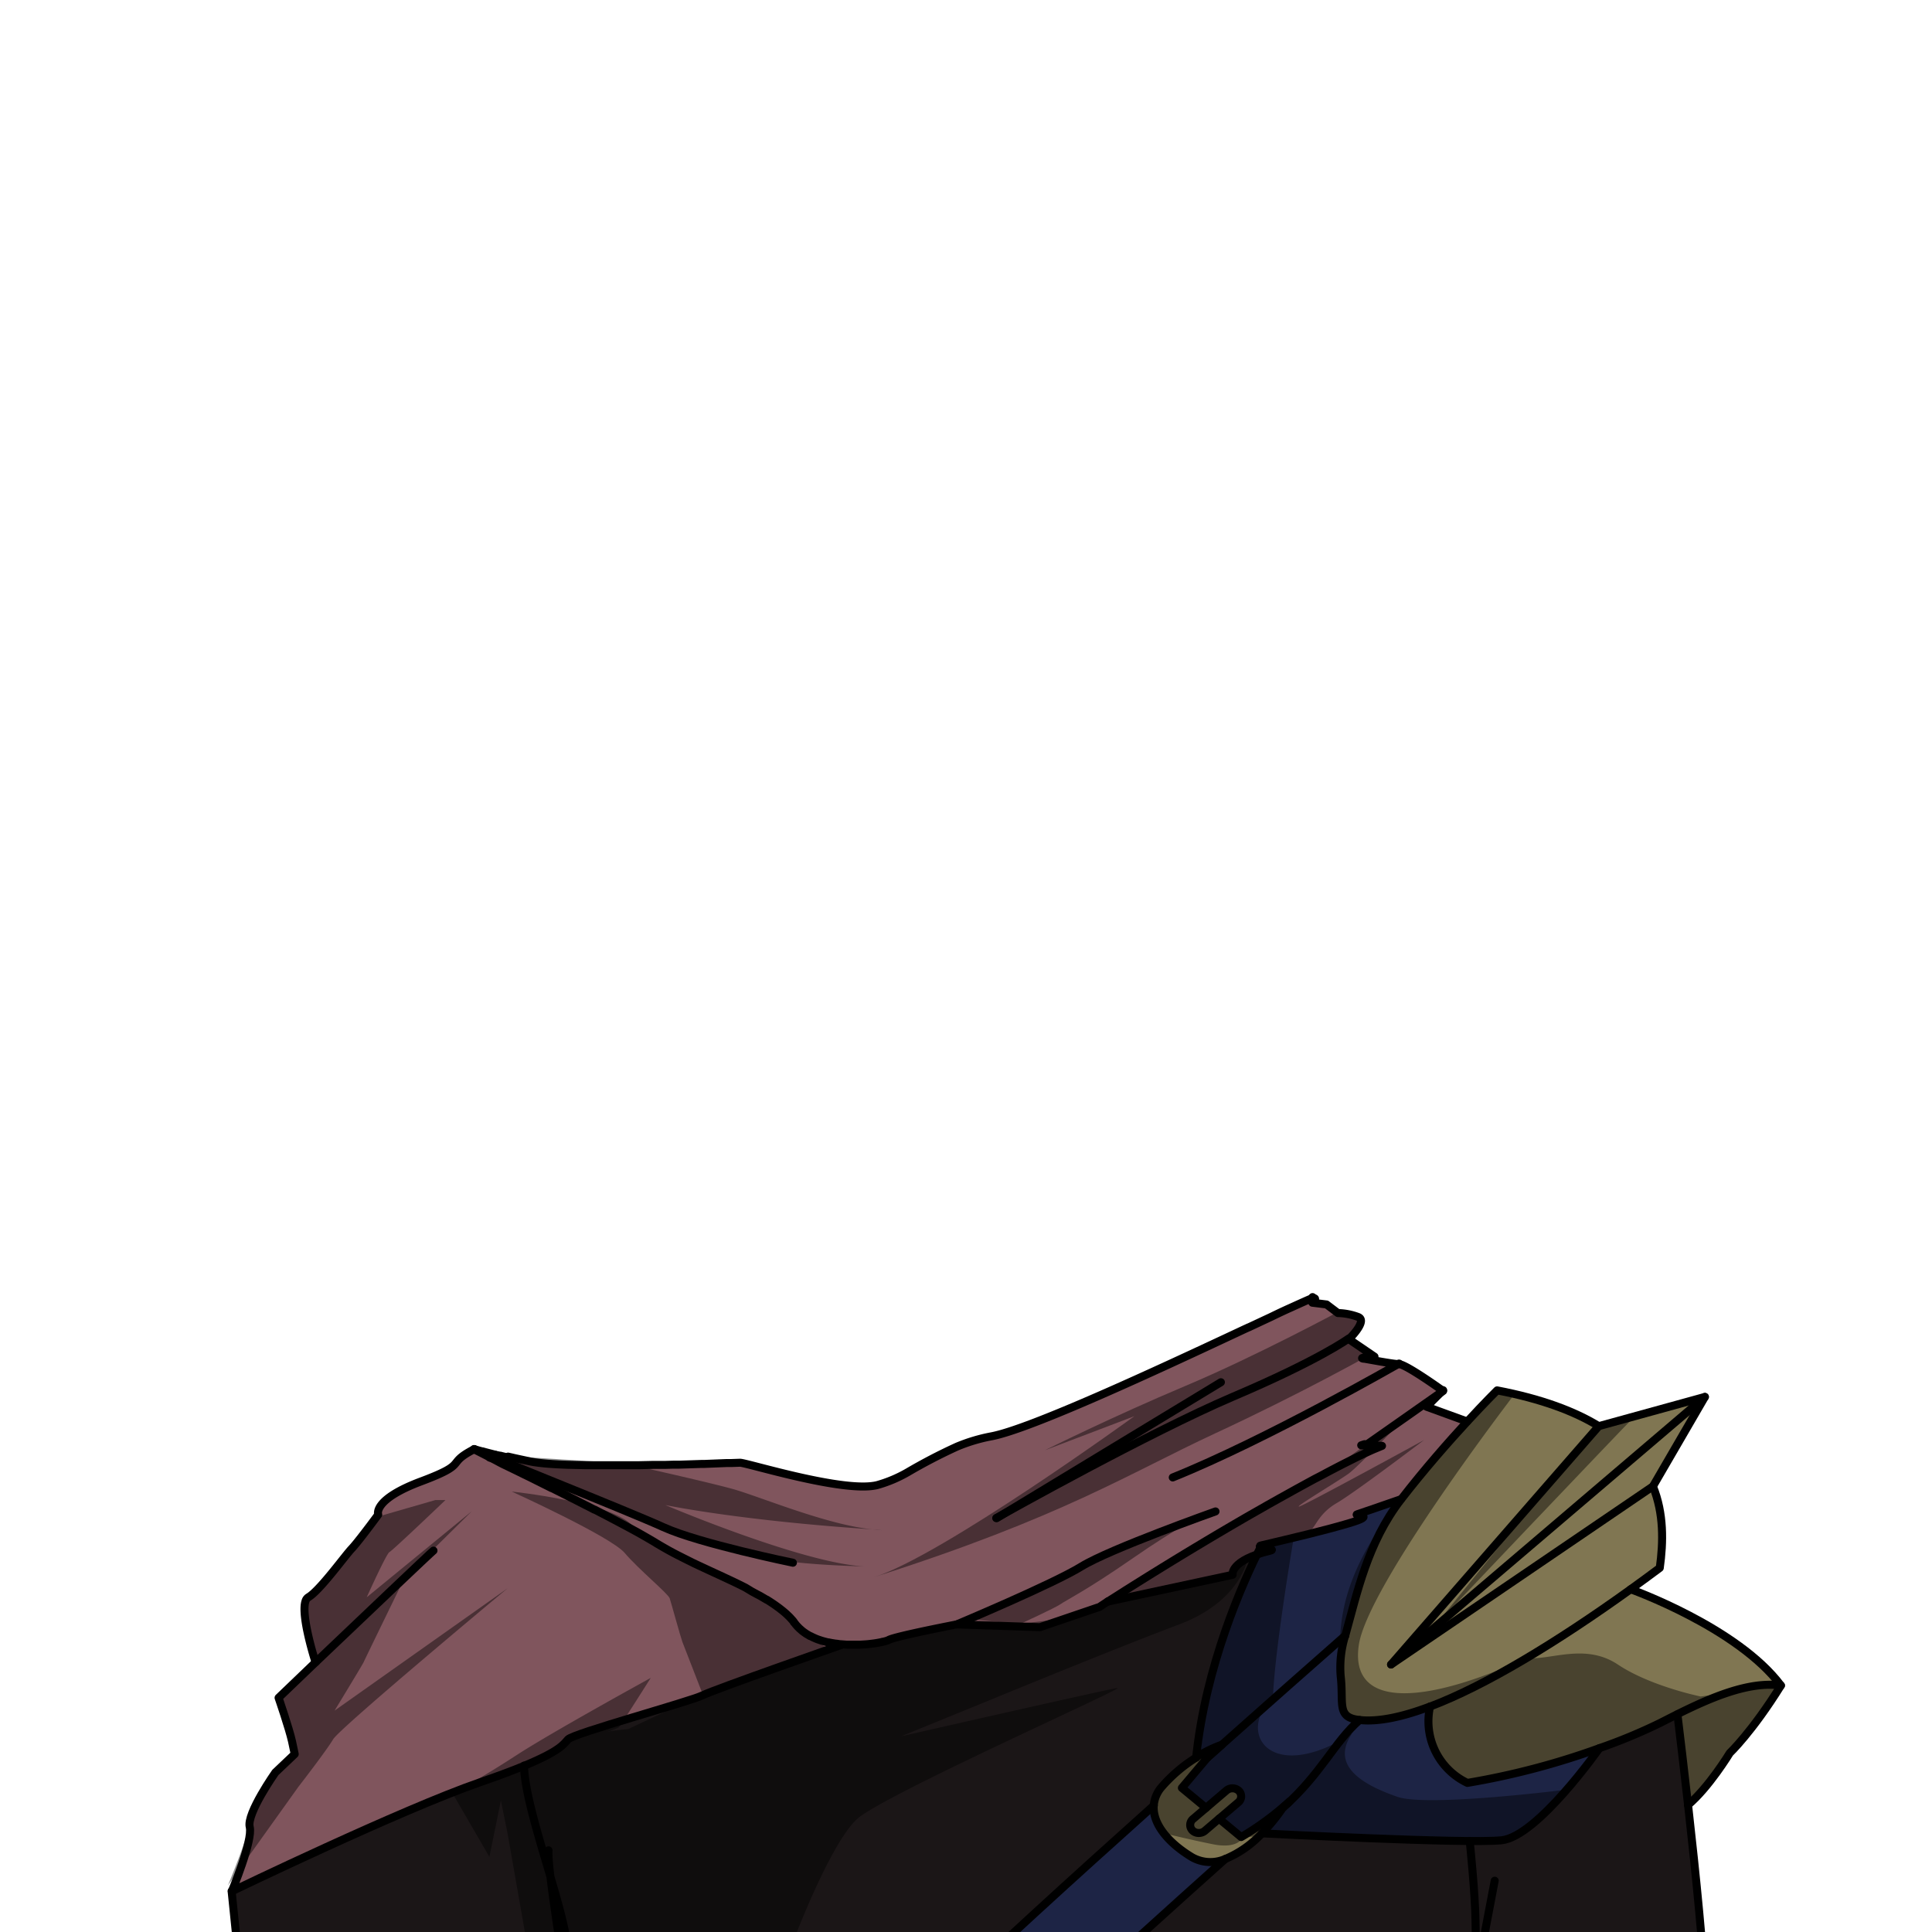 <svg xmlns="http://www.w3.org/2000/svg" viewBox="0 0 432 432">
  <defs>
    <style>.BUNTAI_OTTER_OUTFIT_BUNTAI_OTTER_OUTFIT_9_cls-1{isolation:isolate;}.BUNTAI_OTTER_OUTFIT_BUNTAI_OTTER_OUTFIT_9_cls-2{fill:#1d2445;}.BUNTAI_OTTER_OUTFIT_BUNTAI_OTTER_OUTFIT_9_cls-3{fill:#807652;}.BUNTAI_OTTER_OUTFIT_BUNTAI_OTTER_OUTFIT_9_cls-4{fill:#80555d;}.BUNTAI_OTTER_OUTFIT_BUNTAI_OTTER_OUTFIT_9_cls-5{fill:#1b1617;}.BUNTAI_OTTER_OUTFIT_BUNTAI_OTTER_OUTFIT_9_cls-6{fill:none;stroke:#000;stroke-linecap:round;stroke-linejoin:round;stroke-width:1.79px;}.BUNTAI_OTTER_OUTFIT_BUNTAI_OTTER_OUTFIT_9_cls-7{opacity:0.43;mix-blend-mode:multiply;}</style>
  </defs>
  <g class="BUNTAI_OTTER_OUTFIT_BUNTAI_OTTER_OUTFIT_9_cls-1">
    <g id="outfit">
      <path class="BUNTAI_OTTER_OUTFIT_BUNTAI_OTTER_OUTFIT_9_cls-2" d="M328.11,398.65a15.23,15.23,0,0,1-8.36-17c-6.26,2.35-11.65,3.46-15.8,3-5.77,5.09-8.49,11.92-17,19.52h0a40,40,0,0,1-4.74,5.82s45.54,2.37,53.57,1.55,21.91-20.61,21.91-20.61A168.31,168.31,0,0,1,328.11,398.65Z" />
      <path class="BUNTAI_OTTER_OUTFIT_BUNTAI_OTTER_OUTFIT_9_cls-2" d="M300.78,365.74h0c2.68-9.56,4.95-20.74,12.5-30.51-4.82,1.67-9.17,3.18-9.75,3.35-1.34.42,5,0-2,2.06-5.7,1.68-12.3,3.22-19.54,4.93-4.25,8.42-12.45,26.85-14.58,47.39,2.82-1.85,5.13-3,5.13-3l-2.54,3C283.18,381.24,294.79,371,300.78,365.74Z" />
      <path class="BUNTAI_OTTER_OUTFIT_BUNTAI_OTTER_OUTFIT_9_cls-3" d="M364.62,355.36c2.16-1.55,4.33-3.15,6.51-4.77.8-5.75.95-12.16-1.53-18.24l11.62-20-23.73,6.54c-5.42-3.32-12.79-6.1-22.73-8,0,0-2.7,2.66-6.7,7s-9.49,10.55-14.77,17.37c-7.55,9.77-9.82,20.95-12.5,30.51h0a24,24,0,0,0-1,9.06c.71,6.14-1,9.2,4.15,9.79,4.15.48,9.54-.63,15.8-3a15.23,15.23,0,0,0,8.36,17,168.31,168.31,0,0,0,29.54-7.77,121.65,121.65,0,0,0,13.45-5.58l3.94-2c7.48-3.7,16-7.39,23.18-6.43C388.5,363.84,364.62,355.36,364.62,355.36Z" />
      <path class="BUNTAI_OTTER_OUTFIT_BUNTAI_OTTER_OUTFIT_9_cls-3" d="M272.58,406.67l-3.14,2.68a2.11,2.11,0,0,1-1.4.51,2,2,0,0,1-1.41-.57,1.74,1.74,0,0,1,.18-2.6l2.86-2.44-5.4-4.47L270,393l0,0,2.54-3s-2.31,1.18-5.13,3h0a34,34,0,0,0-7.84,6.72,7.21,7.21,0,0,0-1.64,4c-.29,4.15,3.31,8.4,8.58,11.57a8.34,8.34,0,0,0,7.41.38,23.56,23.56,0,0,0,8.2-5.73,40,40,0,0,0,4.74-5.82h0c.35-.51.66-1,1-1.51a100.62,100.62,0,0,1-10.36,8.17Z" />
      <path class="BUNTAI_OTTER_OUTFIT_BUNTAI_OTTER_OUTFIT_9_cls-3" d="M395.17,375.08l3.05,1.8-8.63,12L387,391.78s-6.16,9.09-9.55,11.83L375,381.11Z" />
      <path class="BUNTAI_OTTER_OUTFIT_BUNTAI_OTTER_OUTFIT_9_cls-3" d="M277,400.45a2.1,2.1,0,0,0-2.82-.07l-4.54,3.87-2.86,2.44a1.74,1.74,0,0,0-.18,2.6,2,2,0,0,0,1.41.57,2.11,2.11,0,0,0,1.4-.51l3.14-2.68,4.26-3.62A1.74,1.74,0,0,0,277,400.45Z" />
      <path class="BUNTAI_OTTER_OUTFIT_BUNTAI_OTTER_OUTFIT_9_cls-2" d="M304,384.59c-5.18-.59-3.44-3.65-4.15-9.79a24,24,0,0,1,1-9.06c-6,5.27-17.6,15.5-30.73,27.2l0,0-5.75,6.82,5.4,4.47,4.54-3.87a2.1,2.1,0,0,1,2.82.07,1.74,1.74,0,0,1-.19,2.6l-4.26,3.62,4.95,4.1a100.62,100.62,0,0,0,10.36-8.17c-.31.5-.62,1-1,1.51C295.46,396.51,298.18,389.68,304,384.59Z" />
      <path class="BUNTAI_OTTER_OUTFIT_BUNTAI_OTTER_OUTFIT_9_cls-2" d="M266.56,415.29c-5.27-3.17-8.87-7.42-8.58-11.57-18.26,16.37-37.09,33.49-47,43.24v.14l28.34,0c10.09-9.35,22.56-20.62,34.62-31.41A8.34,8.34,0,0,1,266.56,415.29Z" />
      <path class="BUNTAI_OTTER_OUTFIT_BUNTAI_OTTER_OUTFIT_9_cls-4" d="M319,314.55l9.07,3.3c-4.08,4.41-9.49,10.55-14.77,17.37-4.82,1.67-9.17,3.18-9.75,3.35-1.34.42,5,0-2,2.06-5.7,1.68-12.3,3.22-19.54,4.93-1.6.37,3.75.76,2.08,1.16-9.2,2.2-8.46,5.41-8.46,5.41l-27.94,6c5.24-3.37,20.73-13.19,38.26-23,21.63-12.13,19.75-12.33,19.75-12.33l17-11.91Z" />
      <path class="BUNTAI_OTTER_OUTFIT_BUNTAI_OTTER_OUTFIT_9_cls-4" d="M322.69,310.85l-5.58,3.91L315.38,316h0l-9.51,6.67-.13.1h-.16l-.19,0-.12,0-.14,0-.21.06h0l-.26.09-.29.1s4.65.08,4.65.13l-.44.18c-.27.11-.58.23-.91.38s-.95.4-1.52.66l-.72.33-1.68.8-.83.41h0l-2.13,1.07-.71.36c-.35.18-.7.37-1.07.55s-.84.45-1.29.67l-.68.36-.53.28-.53.29-.93.49-1,.51-1.62.88-.84.46-1.7.93-.85.47-.14.08L286,335.08l-2.58,1.45-.43.25-1.86,1.06-1.6.91c-7.77,4.48-14.9,8.79-20.58,12.3l-1.07.66-.87.54-1.6,1-1.95,1.22c-.62.39-1.19.76-1.75,1.1l-.79.51c-.32.19-.61.39-.9.57l-1.18.75-.28.17c-.3.19-.57.38-.82.53h0l-1.88,1.22-.71.24-1.41.47s0,0,0,0l-7.17,2.43-4,1.36-14.67-.48h0l-3.94-.13s-13.88,2.67-15.25,3.49l-.12.06h0l-.21.09-.37.11-.48.13-.51.11a2.41,2.41,0,0,0-.35.07l-.38.07-.48.07c-.51.08-1.07.15-1.65.21l-.6.05c-.39,0-.78.06-1.19.07l-.59,0c-.59,0-1.2,0-1.82,0l-.63,0h0c-.39,0-.78,0-1.17-.08l-1.09-.13-.15,0-.6-.09h0l-1-.19-.17,0-.86-.21h0l-.58-.18-.69-.22h0l-.7-.28c-.18-.08-.37-.15-.55-.25s-.37-.18-.56-.28l-.07,0,0,0-.54-.31-.41-.26-.09-.06-.5-.35,0,0-.18-.14c-.15-.12-.29-.24-.44-.38a.85.85,0,0,1-.17-.16,1.94,1.94,0,0,1-.32-.32,2.46,2.46,0,0,1-.28-.28c-.18-.19-.33-.39-.49-.59l-.13-.16-.07-.06a.16.16,0,0,0,0-.07l-.05-.07-.18-.22-.14-.16-.07-.07,0-.05-.12-.14h0l0,0-.12-.13-.3-.31-.06-.07-.11-.1-.49-.46h0c-.4-.36-.82-.72-1.26-1.06-.25-.2-.52-.4-.79-.59-.73-.54-1.52-1.07-2.35-1.58l-.07,0c-.19-.13-.4-.25-.62-.38l-.1-.06-.39-.22c-.31-.19-.64-.37-1-.55l-1.16-.62c-.39-.21-.78-.42-1.18-.61-.23-.13-.47-.25-.71-.36l-1.05-.52-.7-.34-.13-.07c-3-1.42-6.09-2.8-9.11-4.23l-2-1-1.19-.61c-.69-.33-1.35-.69-2-1-1-.56-2-1.14-3-1.73-.21-.14-.44-.27-.69-.41l-.82-.5-1.25-.71c-1.25-.72-2.67-1.5-4.21-2.32l-1.08-.58c-.82-.44-1.66-.89-2.53-1.34l-1.65-.85-.41-.21-1.2-.63-.08,0c-.57-.29-1.14-.59-1.73-.88l-.64-.33-.23-.11c-.57-.31-1.16-.6-1.75-.89l-1.15-.58-2.35-1.19c-.16-.09-.33-.16-.5-.24l-1.16-.59-.07,0-4.54-2.26-2.05-1c-1.55-.77-2.36-1.14-3.7-1.79l-.56-.28c-.92-.46-1.48-.8-2.25-1.18h-.06l-.56-.29h0l-1-.52-1-.5-.37-.19c-.59-.3-1-.51-1.09-.59h0s0,0,0,0h0l.16.06a.45.45,0,0,1,.17.05l.24.07.73.2.35.1.13,0,.64.18,2.17.56c.4.1.54.12,1,.22h0a.42.42,0,0,0,.15,0c.46.12.94.24,1.46.35.33.08,0-.2.38-.12l1.25.29q1.74.39,3.78.81l.61.11,1,.14.65.08.78.08c1.53.14,3.34.24,5.34.31h.08l3.72.08H137l4.21,0h.35l1.3,0,3.24-.07,1.28,0,1.37,0,1.74-.06h.6l.72,0,4.94-.16.59,0,5-.2.65,0,.38,0,2-.07c1.56,0,23.27,6.83,30.68,5A29.69,29.69,0,0,0,202.9,329a121.07,121.07,0,0,1,11-5.72,38.12,38.12,0,0,1,7.64-2.3c8.67-1.58,37.26-14.88,55-23.18l1.88-.88c.22-.09.44-.2.64-.3l.05,0,0,0,3.57-1.67,1.52-.71c1.7-.79,3.14-1.46,4.26-2,1.75-.79,4.61-2.1,4.9-2.15l.12,0v.19l-.09.82,3.17.39,2.54,1.92h0a13.7,13.7,0,0,1,4.55.89,1.2,1.2,0,0,1,.38.25h0c.83.88-.81,2.95-1.8,4-.39.43-.68.7-.68.7l.24.17h0l1.75,1.19h0l3.74,2.55s-.83,0-1.58.11-1.67.21-.86.35h0l.17,0h0c2.72.49,6.67,1.17,7.76,1.21C314.52,305,322.69,310.85,322.69,310.85Z" />
      <path class="BUNTAI_OTTER_OUTFIT_BUNTAI_OTTER_OUTFIT_9_cls-4" d="M293.49,290v0h-.12l-.05-.27Z" />
      <path class="BUNTAI_OTTER_OUTFIT_BUNTAI_OTTER_OUTFIT_9_cls-4" d="M70.63,371.63l-.13-.13s-4.15-12.87-1.56-14.37S77,348,78.59,346.31s6-7.66,6-7.66-1.38-3.33,9.6-7.44,5.2-3.76,11.86-7.19h0c.41.47,31,15.05,40.79,21.11,9.93,6.17,25.26,10.48,30.71,17.67,2.41,3.17,6.53,4.47,10.51,4.86l0,.12s-28.25,9.88-31,11.25-28.84,8.48-30.09,9.85c-.95,1.05-1.75,2.57-9.81,5.91-2.51,1-5.73,2.25-9.86,3.68-17.43,6-55.5,24.37-55.5,24.37s4.76-11.36,4-14.37,5.73-12.19,5.73-12.19l4.33-4.11-.61-2.88c-.6-2.87-3-9.71-3-9.71Z" />
      <path class="BUNTAI_OTTER_OUTFIT_BUNTAI_OTTER_OUTFIT_9_cls-5" d="M377.42,403.61c-.9-8-1.78-15.34-2.38-20.3l-3.94,2a121.65,121.65,0,0,1-13.45,5.58s-13.88,19.78-21.91,20.61-53.57-1.55-53.57-1.55a23.56,23.56,0,0,1-8.2,5.73c-12.06,10.79-24.53,22.06-34.62,31.41l142-.12C381,437.38,379.17,419.12,377.42,403.61Z" />
      <path class="BUNTAI_OTTER_OUTFIT_BUNTAI_OTTER_OUTFIT_9_cls-5" d="M259.62,399.68a34,34,0,0,1,7.84-6.72h0c2.13-20.54,10.33-39,14.58-47.39-1.6.37,3.75.76,2.08,1.16-9.2,2.2-8.46,5.41-8.46,5.41l-27.94,6h0l-1.87,1.22-.72.24-8.59,2.92-4,1.36-18.61-.62s-13.89,2.67-15.26,3.49c-.76.46-5.56,1.43-10.61,1l0,.13s-28.25,9.88-31,11.25-28.84,8.48-30.09,9.85c-.95,1.05-1.75,2.57-9.81,5.91-2.51,1-5.73,2.25-9.86,3.68-17.43,6-55.5,24.37-55.5,24.37l2.49,24.37,72.6,0h0L211,447.1V447c9.88-9.75,28.71-26.87,47-43.24A7.21,7.21,0,0,1,259.62,399.68Z" />
      <path class="BUNTAI_OTTER_OUTFIT_BUNTAI_OTTER_OUTFIT_9_cls-6" d="M247.7,358.1c-1.22.79-1.87,1.23-1.87,1.23l-.72.23-1.4.48h0l-7.17,2.44-4,1.36-14.67-.49h0l-3.94-.13s-13.88,2.68-15.24,3.49a.52.52,0,0,1-.13.06h0l-.21.09-.37.11-.48.12c-.16,0-.32.08-.51.11l-.35.07-.38.07-.48.08c-.51.08-1.06.14-1.65.21l-.6.05-1.18.07-.6,0c-.59,0-1.2,0-1.82,0l-.63,0h0l-1.17-.09c-.36,0-.73-.08-1.09-.13l-.14,0-.61-.1h0c-.33-.05-.64-.11-1-.19l-.16,0-.86-.22h0l-.58-.17-.69-.23h0q-.35-.12-.69-.27l-.56-.25-.56-.28-.07,0h0l-.53-.32c-.15-.07-.28-.17-.42-.25a.18.18,0,0,1-.08-.07,4.89,4.89,0,0,1-.5-.35l0,0-.18-.13-.44-.39a1.22,1.22,0,0,1-.17-.15,3.22,3.22,0,0,1-.32-.32,3.76,3.76,0,0,1-.28-.29c-.18-.19-.33-.39-.49-.59l-.13-.15-.07-.07s0,0,0-.07a.18.18,0,0,1-.05-.07l-.18-.22-.14-.16-.07-.07,0,0-.12-.14v0l0,0-.12-.13c-.09-.11-.19-.21-.3-.32l-.06-.07-.11-.1-.48-.46h0c-.4-.36-.82-.72-1.26-1.05-.25-.21-.52-.41-.79-.6-.73-.54-1.52-1.06-2.35-1.58l-.07,0c-.19-.13-.4-.24-.62-.37a.24.24,0,0,0-.1-.06l-.39-.23c-.31-.19-.64-.36-1-.54l-1.16-.63L166.7,355l-.71-.36-1.05-.52-.69-.33-.14-.07c-3-1.42-6.09-2.81-9.1-4.24l-2-1-1.19-.6c-.68-.34-1.35-.7-2-1.05-1-.55-2-1.13-3-1.72-.21-.14-.44-.28-.68-.42l-.83-.49-1.25-.72c-1.25-.72-2.67-1.5-4.21-2.32l-1.07-.57-2.54-1.34-1.65-.86-.41-.21-1.2-.62-.08,0-1.72-.89c-.22-.1-.44-.21-.65-.33l-.23-.11-1.74-.89-1.16-.58-2.35-1.19-.49-.24-1.17-.59-.07,0-4.54-2.27-2.05-1c-1.55-.77-2.36-1.15-3.7-1.8l-.56-.27c-.92-.46-1.48-.8-2.25-1.18h0l0,0-.56-.29h0c-.38-.18-.72-.36-1-.51l-1-.51-.37-.19c-.59-.3-1-.51-1.09-.59h0" />
      <path class="BUNTAI_OTTER_OUTFIT_BUNTAI_OTTER_OUTFIT_9_cls-6" d="M247.72,358.1c.25-.15.52-.34.82-.53l.28-.17,1.18-.75c.29-.18.58-.38.9-.57l.79-.51c.56-.34,1.13-.71,1.75-1.1l1.95-1.22,1.6-1,.87-.54,1.07-.66c5.68-3.51,12.81-7.82,20.58-12.3l1.6-.91,1.86-1.06.43-.25,2.58-1.45,2.92-1.62.14-.08.85-.47,1.7-.93.84-.46,1.62-.88,1-.51.93-.49.53-.29.53-.28.68-.36c.45-.22.88-.46,1.29-.67s.72-.37,1.07-.55l.71-.36,2.13-1.07h0l.83-.41,1.68-.8.72-.33c.57-.26,1.07-.48,1.52-.66s.64-.27.91-.38l.44-.18c0-.05-4.65-.09-4.65-.13l.29-.1.26-.09h0l.21-.06.14,0,.12,0,.19,0h.16l.13-.1,9.51-6.67h0l1.73-1.22,5.58-3.91s-8.17-5.89-9.86-6c-1.09,0-5-.72-7.76-1.21h0l-.17,0h0c-.81-.14,0-.26.86-.35s1.58-.11,1.58-.11l-3.74-2.55h0l-1.75-1.19h0l-.24-.17s.29-.27.68-.7c1-1.08,2.63-3.15,1.8-4h0a1.2,1.2,0,0,0-.38-.25,13.7,13.7,0,0,0-4.55-.89h0l-2.54-1.92-3.17-.39s1.31-1.16.09-1h0l-.12,0c-.29.05-3.15,1.36-4.9,2.15-1.12.5-2.56,1.17-4.26,2l-1.52.71-3.57,1.67,0,0-.05,0c-.2.1-.42.21-.64.3l-1.88.88c-17.72,8.3-46.31,21.6-55,23.18a38.12,38.12,0,0,0-7.64,2.3,121.07,121.07,0,0,0-11,5.72,29.69,29.69,0,0,1-6.81,2.87c-7.41,1.84-29.12-5-30.68-5l-2,.07-.38,0-.65,0-5,.2-.59,0-4.94.16-.72,0h-.6l-1.74.05-1.37,0-1.28,0-3.24.07-1.3,0h-.35l-4.21,0h-6.18l-3.72-.08h-.08c-2-.07-3.81-.17-5.34-.31l-.78-.08-.65-.08-1-.14-.61-.11q-2-.42-3.78-.81l-1.25-.29c-.36-.08,0,.2-.38.12-.52-.11-1-.23-1.46-.35a.42.42,0,0,1-.15,0h0c-.45-.1-.59-.12-1-.22l-2.17-.56-.64-.18-.13,0-.35-.1-.73-.2-.24-.07a.45.45,0,0,0-.17-.05l-.16-.06h0" />
      <path class="BUNTAI_OTTER_OUTFIT_BUNTAI_OTTER_OUTFIT_9_cls-6" d="M70.64,371.63l-.14-.13S67.19,361.25,68.32,358h0a1.5,1.5,0,0,1,.61-.84,6.84,6.84,0,0,0,.58-.4c2.75-2.14,7.64-8.89,9.08-10.42,1.2-1.26,4.09-5.11,5.36-6.82l.2-.27.42-.57s-1.38-3.33,9.6-7.44,5.2-3.76,11.86-7.19" />
      <polyline class="BUNTAI_OTTER_OUTFIT_BUNTAI_OTTER_OUTFIT_9_cls-6" points="293.41 291.07 293.5 290.25 293.49 290.06 293.49 290.03" />
      <path class="BUNTAI_OTTER_OUTFIT_BUNTAI_OTTER_OUTFIT_9_cls-6" d="M96.93,346.72c-.42.28-16.18,15.27-26.3,24.91l-8.34,8s2.36,6.84,3,9.71l.61,2.88-4.33,4.11s-6.48,9.18-5.73,12.19-4,14.37-4,14.37,38.07-18.35,55.5-24.37c4.13-1.43,7.35-2.64,9.86-3.68,8.06-3.34,8.86-4.86,9.81-5.91,1.25-1.37,27.37-8.49,30.09-9.85s31-11.25,31-11.25" />
      <path class="BUNTAI_OTTER_OUTFIT_BUNTAI_OTTER_OUTFIT_9_cls-6" d="M313.29,335.22c-4.82,1.67-9.17,3.18-9.75,3.35-1.34.42,5,0-2,2.06-5.7,1.68-12.3,3.22-19.54,4.93-1.6.37,3.75.76,2.08,1.16-9.2,2.2-8.46,5.41-8.46,5.41l-27.94,6h0" />
      <polyline class="BUNTAI_OTTER_OUTFIT_BUNTAI_OTTER_OUTFIT_9_cls-6" points="322.69 310.85 318.99 314.55 328.06 317.85" />
      <path class="BUNTAI_OTTER_OUTFIT_BUNTAI_OTTER_OUTFIT_9_cls-6" d="M222.76,339.46l.1,0L273,309.07" />
      <path class="BUNTAI_OTTER_OUTFIT_BUNTAI_OTTER_OUTFIT_9_cls-6" d="M301.59,299.28s-6.66,4.86-26,13.07c-18.7,8-50.78,25.94-52.76,27.06" />
      <path class="BUNTAI_OTTER_OUTFIT_BUNTAI_OTTER_OUTFIT_9_cls-6" d="M312.83,304.89s-29.66,17.05-50.6,25.47" />
      <path class="BUNTAI_OTTER_OUTFIT_BUNTAI_OTTER_OUTFIT_9_cls-6" d="M213.92,363.22s21.48-9,27.87-12.94,30-12.32,30-12.32" />
      <path class="BUNTAI_OTTER_OUTFIT_BUNTAI_OTTER_OUTFIT_9_cls-6" d="M106,324h0c.52.43,34.37,13.85,42.36,17.49s28.94,7.94,28.94,7.94" />
      <path class="BUNTAI_OTTER_OUTFIT_BUNTAI_OTTER_OUTFIT_9_cls-6" d="M319.75,381.6c12.37-4.68,28.22-14.27,44.87-26.24,2.16-1.55,4.33-3.15,6.51-4.77.8-5.75.95-12.16-1.53-18.24" />
      <path class="BUNTAI_OTTER_OUTFIT_BUNTAI_OTTER_OUTFIT_9_cls-6" d="M300.78,365.74a24,24,0,0,0-1,9.06c.71,6.14-1,9.2,4.15,9.79,4.15.48,9.54-.63,15.8-3" />
      <path class="BUNTAI_OTTER_OUTFIT_BUNTAI_OTTER_OUTFIT_9_cls-6" d="M357.49,318.89c-5.42-3.32-12.79-6.1-22.73-8,0,0-2.7,2.66-6.7,7s-9.49,10.55-14.77,17.37c-7.55,9.77-9.82,20.95-12.5,30.51" />
      <polygon class="BUNTAI_OTTER_OUTFIT_BUNTAI_OTTER_OUTFIT_9_cls-6" points="381.22 312.35 357.49 318.89 311.04 372.19 369.6 332.35 381.22 312.35" />
      <line class="BUNTAI_OTTER_OUTFIT_BUNTAI_OTTER_OUTFIT_9_cls-6" x1="311.04" y1="372.19" x2="381.22" y2="312.35" />
      <path class="BUNTAI_OTTER_OUTFIT_BUNTAI_OTTER_OUTFIT_9_cls-6" d="M377.42,403.61c4.7-3.94,9.36-11.63,9.36-11.63s5-4.73,11.44-15.1c-9.72-13-33.6-21.52-33.6-21.52" />
      <path class="BUNTAI_OTTER_OUTFIT_BUNTAI_OTTER_OUTFIT_9_cls-6" d="M398.22,376.88c-7.19-1-15.7,2.73-23.18,6.43l-3.94,2a121.65,121.65,0,0,1-13.45,5.58,168.31,168.31,0,0,1-29.54,7.77,15.23,15.23,0,0,1-8.36-17h0" />
      <polyline class="BUNTAI_OTTER_OUTFIT_BUNTAI_OTTER_OUTFIT_9_cls-6" points="269.67 404.25 264.27 399.78 270.02 392.96" />
      <path class="BUNTAI_OTTER_OUTFIT_BUNTAI_OTTER_OUTFIT_9_cls-6" d="M286.92,404.11c.35-.51,1.09-.78,1.39-1.28a64.62,64.62,0,0,1-10.78,7.94l-4.95-4.1" />
      <path class="BUNTAI_OTTER_OUTFIT_BUNTAI_OTTER_OUTFIT_9_cls-6" d="M267.46,393a34,34,0,0,0-7.84,6.72,7.21,7.21,0,0,0-1.64,4c-.29,4.15,3.31,8.4,8.58,11.57a8.34,8.34,0,0,0,7.41.38,23.56,23.56,0,0,0,8.2-5.73,40,40,0,0,0,4.74-5.82" />
      <path class="BUNTAI_OTTER_OUTFIT_BUNTAI_OTTER_OUTFIT_9_cls-6" d="M270.05,392.94l3.18-2.83a28.3,28.3,0,0,0-5.77,2.84" />
      <path class="BUNTAI_OTTER_OUTFIT_BUNTAI_OTTER_OUTFIT_9_cls-6" d="M258,403.71h0c-18.26,16.37-37.09,33.49-47,43.24" />
      <path class="BUNTAI_OTTER_OUTFIT_BUNTAI_OTTER_OUTFIT_9_cls-6" d="M300.79,365.73h0c-6,5.27-17.6,15.5-30.73,27.2l0,0" />
      <path class="BUNTAI_OTTER_OUTFIT_BUNTAI_OTTER_OUTFIT_9_cls-6" d="M272.58,406.67l-3.14,2.68a2.11,2.11,0,0,1-1.4.51,2,2,0,0,1-1.41-.57,1.74,1.74,0,0,1,.18-2.6l2.86-2.44,4.54-3.87a2.1,2.1,0,0,1,2.82.07,1.74,1.74,0,0,1-.19,2.6Z" />
      <path class="BUNTAI_OTTER_OUTFIT_BUNTAI_OTTER_OUTFIT_9_cls-6" d="M239.35,447.08c10.09-9.35,22.56-20.62,34.62-31.41" />
      <path class="BUNTAI_OTTER_OUTFIT_BUNTAI_OTTER_OUTFIT_9_cls-6" d="M304,384.59c-5.77,5.09-8.49,11.92-17,19.52h0" />
      <path class="BUNTAI_OTTER_OUTFIT_BUNTAI_OTTER_OUTFIT_9_cls-6" d="M267.46,393h0c2.13-20.54,10.33-39,14.58-47.39" />
      <path class="BUNTAI_OTTER_OUTFIT_BUNTAI_OTTER_OUTFIT_9_cls-6" d="M282.17,409.94s45.54,2.37,53.57,1.55,21.91-20.61,21.91-20.61" />
      <path class="BUNTAI_OTTER_OUTFIT_BUNTAI_OTTER_OUTFIT_9_cls-6" d="M334.22,420.53l-3.79,19.91s-.44-4.3-.5-10.67-1.3-18.11-1.3-18.11" />
      <path class="BUNTAI_OTTER_OUTFIT_BUNTAI_OTTER_OUTFIT_9_cls-6" d="M122.65,413.74c-.4,4,4.46,32.1,4.24,33.44a.1.1,0,0,0,0,0v0c0-.25-.22-1.7,0-10.43.2-8.08-9.51-31.61-9.72-41.95" />
      <path class="BUNTAI_OTTER_OUTFIT_BUNTAI_OTTER_OUTFIT_9_cls-6" d="M51.79,422.85l2.49,24.37,72.6,0h0L211,447.1l28.34,0,142-.12c-.28-9.58-2.13-27.84-3.88-43.35-.9-8-1.78-15.34-2.38-20.3" />
      <g class="BUNTAI_OTTER_OUTFIT_BUNTAI_OTTER_OUTFIT_9_cls-7">
        <path d="M293.41,291.07l-3.09,1.17-11.2,4.33,3.57-1.67,1.52-.71c1.7-.79,3.14-1.46,4.26-2,1.75-.79,4.61-2.1,4.9-2.15l0,.19Z" />
        <path d="M300,292.92s-19,10.27-35,17-31.34,14.35-31.34,14.35l20-7.61s-43.18,31.33-58.24,36c42.23-13.47,57-23.2,76.35-32.18s34.06-17.27,34.06-17.27l-4.27-3.31L303,297l1.2-2.94Z" />
        <path d="M148.77,336.53c.95.41,31,13.08,44.54,13.72-6.42-.16-12.36-.52-17.95-1.21h-.05a84.08,84.08,0,0,1-26.52-7.34l-.16-.08c-.72-.33-1.42-.69-2.12-1.05-8.7-4.55-22.56-9.7-31.45-12.83h0c-2.3-.81-3.33-1-4.78-1.53h0l0,0-.67-.22-2-.66,1,.08.65,0h0l.71.05.4,0,1.34,0h0l27.68,1.72.89.2h0l1,.22h0c4.77,1.07,17.25,3.89,22.41,5.3,6,1.64,20.9,8,31.37,9.07C165.56,340,149.44,336.67,148.77,336.53Z" />
        <path d="M197.29,342.16q-1.09,0-2.25-.15Z" />
        <path d="M99.6,335.42s-11.84,11.31-12.52,11.63S82,357.16,82,357.16l23.5-19.25-15,14.83s-9,18.45-9.17,18.89-6.52,10.87-6.52,10.87l38.68-27.35s-37.48,31.19-39,33.76-7.8,10.67-7.8,10.67l-15.73,22s4.54-10.82,4.82-13.94,6.27-12.74,7.05-13.3a19.85,19.85,0,0,0,2-1.44,19.65,19.65,0,0,0,.39-3.62l-2.47-10.18,7.14-7.49S67.24,359.91,68.33,358A177,177,0,0,0,80,344.49c3.82-4.76,4.2-5.28,4.2-5.28l13.13-3.79Z" />
        <path d="M114.44,333.52s22.16,10.08,25.24,13.72,9.72,9.09,10.07,10.16,2.46,8.76,2.83,9.73L157,378.51l28.36-9.76s-5.47-3-8.62-6.95-7.62-5.05-11.74-7.61-18.64-7.91-23.67-13.15S114.44,333.52,114.44,333.52Z" />
        <path d="M102.38,400.4s5.38-2.91,13.21-8,29.92-17.22,29.92-17.22-6.63,10.48-7.09,11-14.31,5.24-14.71,5.48-9.9,5.74-14,7.13A33.15,33.15,0,0,1,102.38,400.4Z" />
        <path d="M268.1,339.29s-4.61,2.07-14.94,9.23-14.79,9.3-16,10.16-9.27,4.54-9.27,4.54L216.91,362s13.27-4.67,20.09-8.73,11-7.21,13.49-7.67S268.1,339.29,268.1,339.29Z" />
        <path d="M316.84,314.35c-.46.17-12.75,13.32-15.27,15.14s-12.23,7.59-11.09,7.38S318.41,322,318.41,322s-15.32,11.65-19.55,14.11-4.84,5.78-6,6.15-7.5,3.29-7.5,3.29-8.13,2-10.19,7.13c-21.48,4.13-25.32,4.95-25.32,4.95s28-18.39,38.83-24.07a107.66,107.66,0,0,0,17.16-10.9Z" />
        <path d="M364.62,317.63c-.13,0-45.55,47.72-44.87,47.14s29.93-36.92,30.07-37.08l7.67-8.8Z" />
        <path d="M338.69,311.69s-32.84,42.76-34.85,56.1,12.35,14.38,37.53,2.95c5.29.56,13.06-3.43,20.38,1.45s18.52,7.15,18.52,7.15l6.36-.83,9.37-1.78,1.72.94-16,21.38-4.28,5.07-2.92-20.58s-9.86,6.55-28.86,11.17-18.35,3.52-18.35,3.52-10.16-4.19-6.61-17c-12.22,4.49-17.67,5.38-19.95-4.48s-2.08-22.75,10.93-39.45a281.36,281.36,0,0,1,23-26.43Z" />
        <path d="M289.2,344.35s-4.21,24.83-4.55,35.14c-8.37,7.91-.66,19.78,17.64,8.2-5.15,7.56,3.43,11.73,10.17,14.08s37.88-1.61,37.88-1.61-6,10.29-16.9,11.45c-26.81-.48-51.93-1-51.93-1l-3.61.18s-.91,2.76-6.74,1.58-11-2.49-11-2.49-2.54-6.31-2.54-6.56,4-6.3,5.21-6.91,5.56-4,5.56-4a140.9,140.9,0,0,1,6.08-29.17c4.78-14,7.07-16.7,7.07-16.7Z" />
        <path d="M279.37,346.72s-.53,10.78-15.7,16.5-42,16.79-42,16.79l-20.19,8.24s46-10.49,48.38-10.81-52.15,23.85-58.16,29.25-14.17,27-14.17,27l-59.76.64-4.29-24.46L112,402.6l-2.57,12.59-8.28-14.26s7.7-3.4,18.24-8.59a60.14,60.14,0,0,1,21.11-5.71S173,370.81,188,367.79c9.43-.21,27.18-4,30.53-4.57s12.09.67,22.12-2.3,15.87-4.49,15.87-4.49l19.61-5.17S274.56,345.67,279.37,346.72Z" />
        <polygon points="299.87 371.21 300.11 383.31 306.11 385.04 309.37 384.11 299.87 371.21" />
      </g>
      <path class="BUNTAI_OTTER_OUTFIT_BUNTAI_OTTER_OUTFIT_9_cls-6" d="M110.67,325.28l-.35.19a.56.56,0,0,1-.13.07l-.26.15-.32.17h0l-.1.07" />
    </g>
  </g>
</svg>